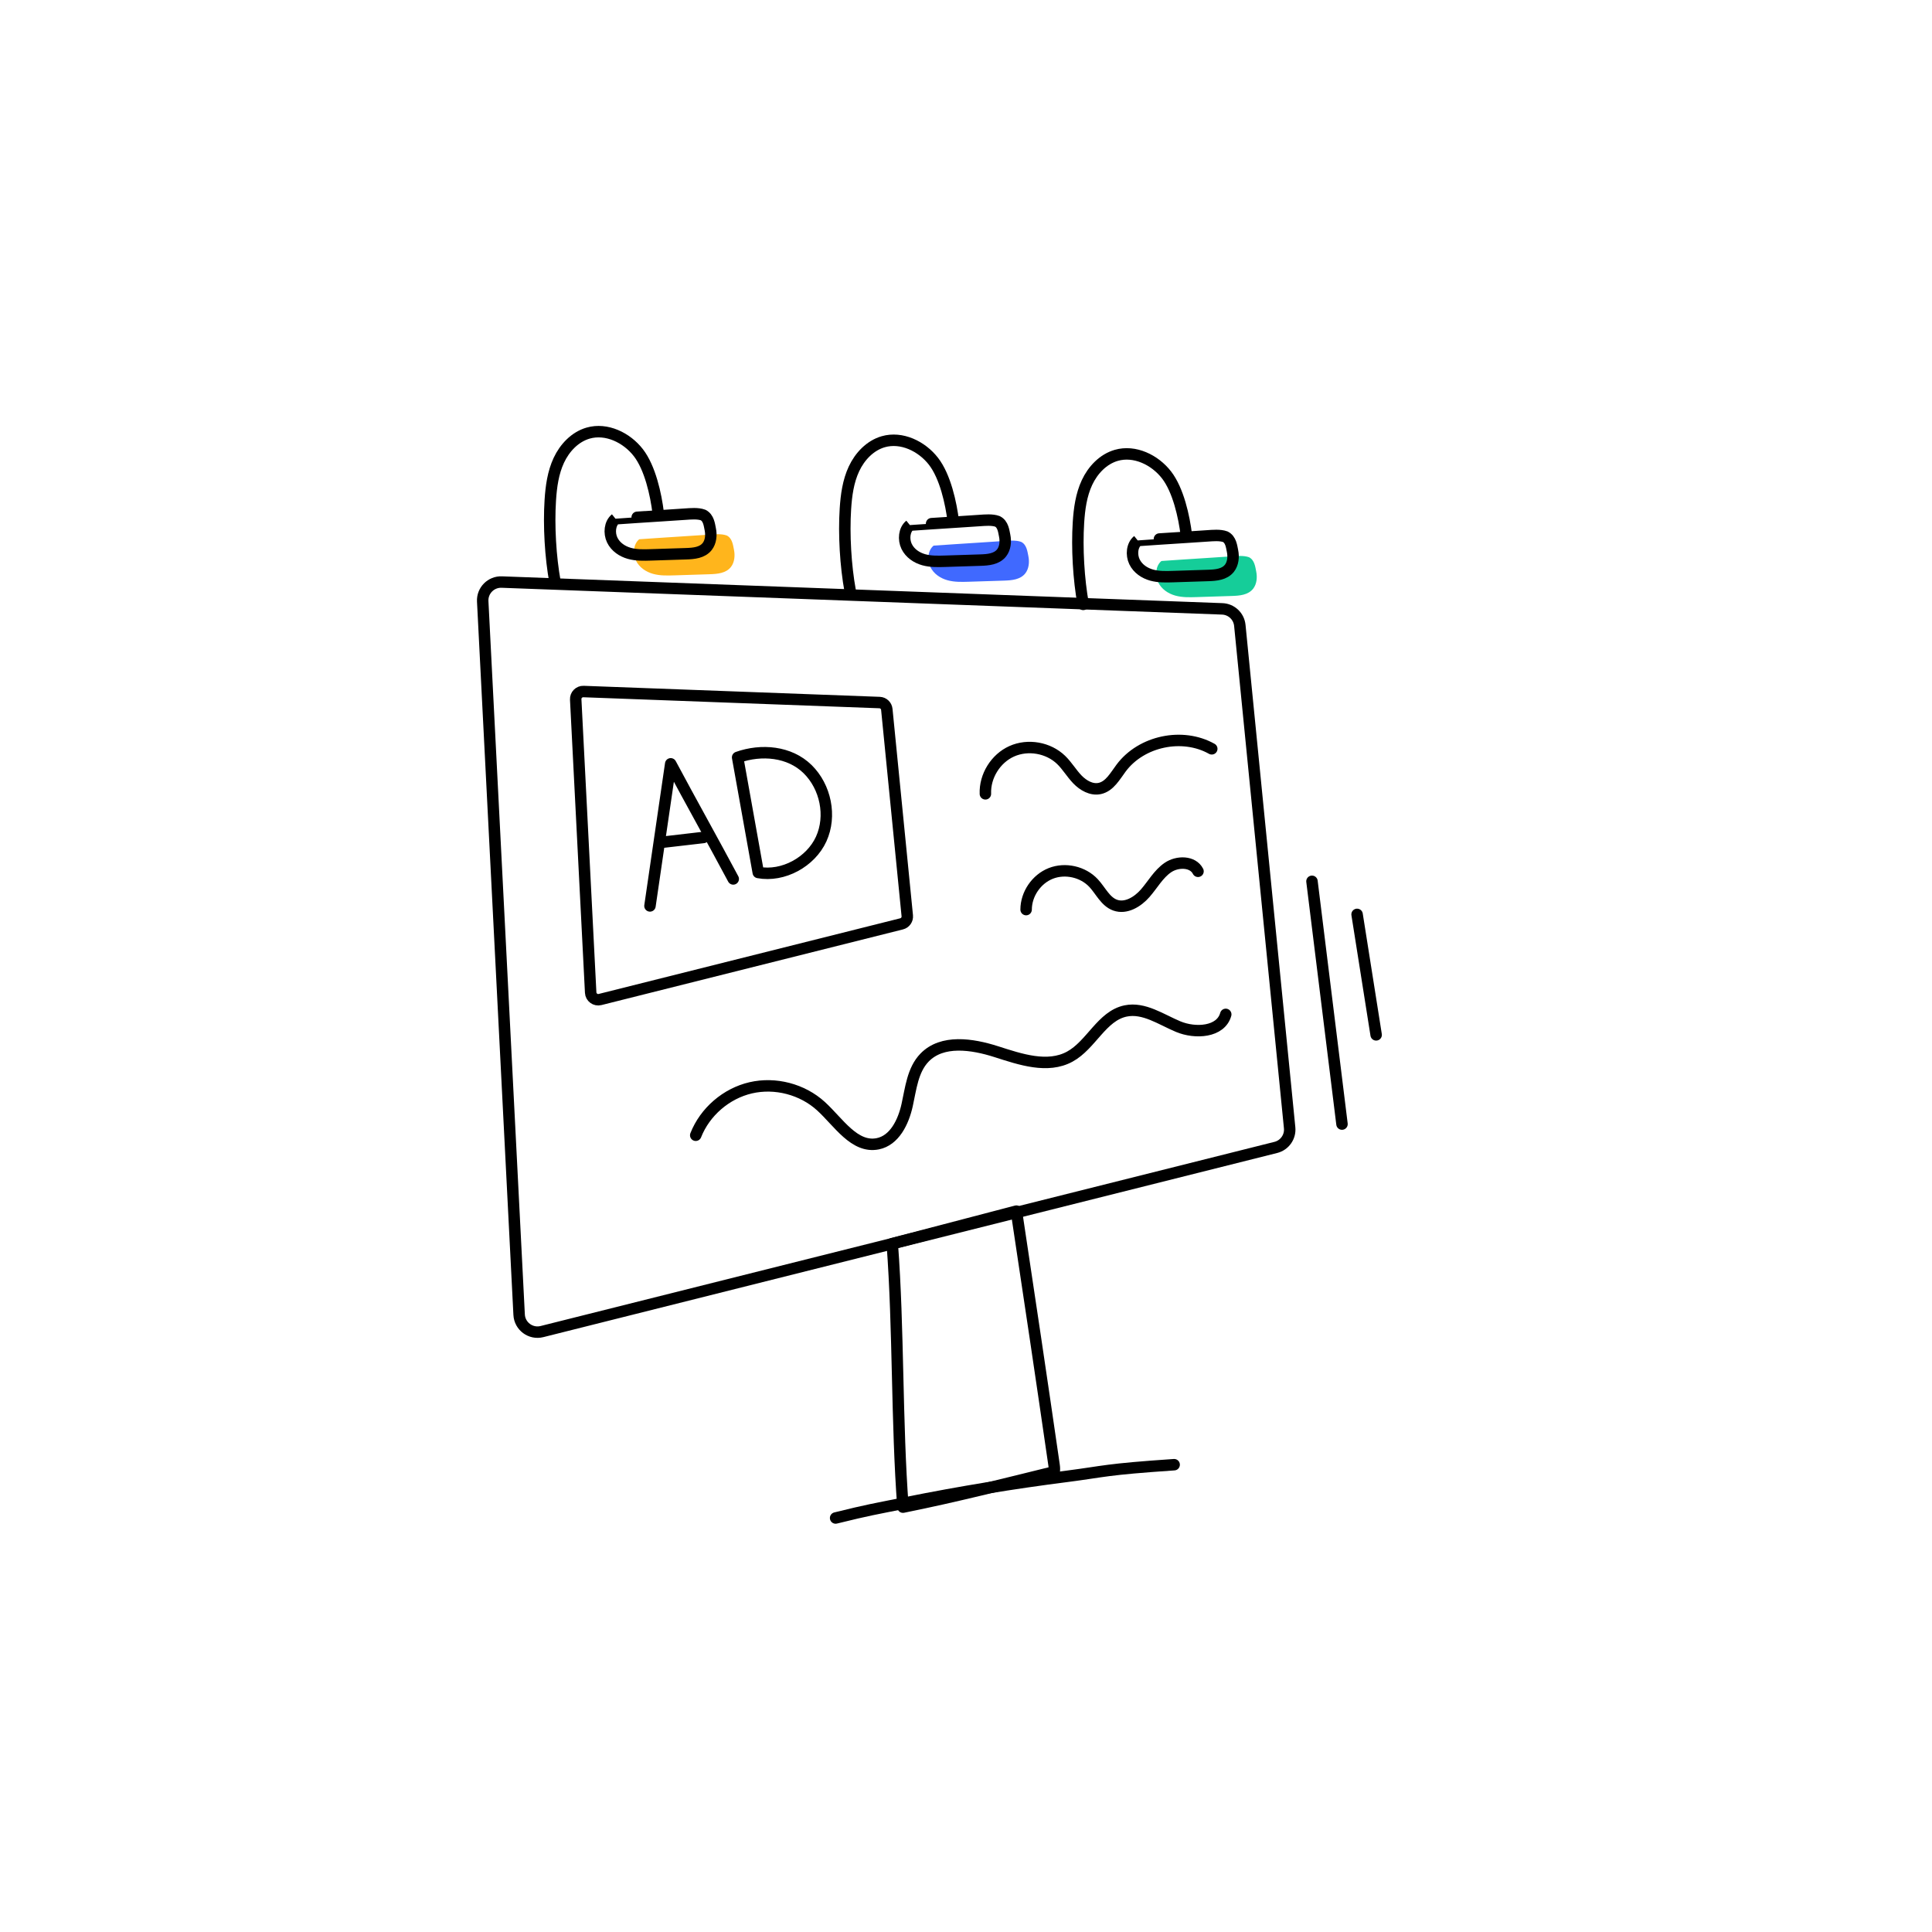 <svg xmlns="http://www.w3.org/2000/svg" xmlns:xlink="http://www.w3.org/1999/xlink" viewBox="0 0 350 350" width="350" height="350" preserveAspectRatio="xMidYMid meet" style="width: 100%; height: 100%; transform: translate3d(0px, 0px, 0px); content-visibility: visible;"><defs><clipPath id="__lottie_element_942"><rect width="350" height="350" x="0" y="0"></rect></clipPath></defs><g clip-path="url(#__lottie_element_942)"><g transform="matrix(1,0,0,1,175,175)" opacity="1" style="display: block;"><g opacity="1" transform="matrix(1,0,0,1,0,0)"><path stroke-linecap="round" stroke-linejoin="round" fill-opacity="0" stroke="rgb(0,0,0)" stroke-opacity="1" stroke-width="2.074" d=" M37.707,90.344 C25.086,91.199 25.227,91.556 18.372,92.443 C8.623,93.682 -1.06,95.276 -10.701,97.202 C-16.959,98.462 -17.423,98.476 -23.62,100"></path></g></g><g transform="matrix(0.999,-0.051,0.051,0.999,170.077,175.203)" opacity="1" style="display: block;"><g opacity="1" transform="matrix(1,0,0,1,0,0)"><g opacity="1" transform="matrix(1,0,0,1,0,0)"><path fill="rgb(255,181,28)" fill-opacity="1" d=" M-34.364,-80.022 C-35.297,-80.424 -36.645,-80.359 -37.576,-80.345 C-39,-80.324 -40.425,-80.302 -41.849,-80.281 C-42.548,-80.27 -50.238,-80.172 -50.238,-80.154 C-51.325,-79.367 -51.574,-77.624 -51.032,-76.337 C-50.49,-75.05 -49.306,-74.184 -48.055,-73.767 C-46.804,-73.35 -45.475,-73.323 -44.167,-73.298 C-42.048,-73.258 -39.929,-73.217 -37.81,-73.177 C-36.424,-73.151 -34.864,-73.199 -33.913,-74.289 C-33.211,-75.093 -33.032,-76.304 -33.2,-77.394 C-33.325,-78.201 -33.384,-79.466 -34.364,-80.022z"></path></g><g opacity="1" transform="matrix(1,0,0,1,0,0)"><path fill="rgb(64,105,255)" fill-opacity="1" d=" M18.823,-76.151 C17.89,-76.553 16.542,-76.488 15.611,-76.474 C14.187,-76.453 12.762,-76.43 11.338,-76.409 C10.639,-76.398 2.949,-76.301 2.949,-76.283 C1.862,-75.496 1.614,-73.752 2.156,-72.465 C2.698,-71.178 3.881,-70.313 5.132,-69.896 C6.383,-69.479 7.712,-69.451 9.02,-69.426 C11.139,-69.386 13.258,-69.345 15.377,-69.305 C16.763,-69.279 18.323,-69.328 19.274,-70.418 C19.976,-71.222 20.156,-72.433 19.988,-73.523 C19.863,-74.33 19.803,-75.595 18.823,-76.151z"></path></g><g opacity="1" transform="matrix(1,0,0,1,0,0)"><path fill="rgb(21,205,153)" fill-opacity="1" d=" M59.892,-71.27 C58.959,-71.672 57.611,-71.607 56.68,-71.593 C55.256,-71.572 53.831,-71.549 52.407,-71.528 C51.708,-71.517 44.018,-71.42 44.018,-71.402 C42.931,-70.615 42.682,-68.871 43.224,-67.584 C43.766,-66.297 44.95,-65.432 46.201,-65.015 C47.452,-64.598 48.781,-64.57 50.089,-64.545 C52.208,-64.505 54.327,-64.464 56.446,-64.424 C57.832,-64.398 59.392,-64.447 60.343,-65.537 C61.045,-66.341 61.224,-67.552 61.056,-68.642 C60.931,-69.449 60.872,-70.714 59.892,-71.27z"></path></g></g><g opacity="1" transform="matrix(1,0,0,1,0,0)"><path stroke-linecap="round" stroke-linejoin="round" fill-opacity="0" stroke="rgb(0,0,0)" stroke-opacity="1" stroke-width="2.074" d=" M-79.119,-70.37 C-79.119,-70.37 -79.119,58.992 -79.119,58.992 C-79.119,61.088 -77.204,62.661 -75.148,62.255 C-75.148,62.255 59.288,35.722 59.288,35.722 C60.906,35.403 62.046,33.946 61.967,32.299 C61.967,32.299 57.597,-59.026 57.597,-59.026 C57.518,-60.687 56.224,-62.035 54.568,-62.181 C54.568,-62.181 -75.5,-73.683 -75.5,-73.683 C-77.445,-73.855 -79.119,-72.323 -79.119,-70.37z"></path></g><g opacity="1" transform="matrix(1,0,0,1,0,0)"><path stroke-linecap="round" stroke-linejoin="round" fill-opacity="0" stroke="rgb(0,0,0)" stroke-opacity="1" stroke-width="2.074" d=" M-65.859,-73.172 C-66.46,-77.744 -66.494,-83.446 -65.963,-88.027 C-65.677,-90.495 -65.211,-92.991 -64.046,-95.185 C-62.881,-97.379 -60.922,-99.257 -58.503,-99.824 C-55.135,-100.613 -51.568,-98.659 -49.593,-95.819 C-47.618,-92.979 -46.798,-88.134 -46.558,-84.684"></path></g><g opacity="1" transform="matrix(1,0,0,1,0,0)"><path stroke-linecap="round" stroke-linejoin="round" fill-opacity="0" stroke="rgb(0,0,0)" stroke-opacity="1" stroke-width="2.074" d=" M-12.56,-68.888 C-13.161,-73.46 -13.195,-79.162 -12.664,-83.743 C-12.378,-86.211 -11.912,-88.707 -10.747,-90.901 C-9.582,-93.095 -7.623,-94.973 -5.204,-95.54 C-1.836,-96.329 1.731,-94.375 3.706,-91.535 C5.681,-88.695 6.501,-83.85 6.741,-80.4"></path></g><g opacity="1" transform="matrix(1,0,0,1,0,0)"><path stroke-linecap="round" stroke-linejoin="round" fill-opacity="0" stroke="rgb(0,0,0)" stroke-opacity="1" stroke-width="2.074" d=" M29.465,-64.273 C28.864,-68.845 28.83,-74.548 29.361,-79.129 C29.647,-81.597 30.113,-84.092 31.278,-86.286 C32.443,-88.48 34.403,-90.358 36.822,-90.925 C40.19,-91.714 43.756,-89.76 45.731,-86.92 C47.706,-84.08 48.526,-79.235 48.766,-75.785"></path></g><g opacity="1" transform="matrix(1,0,0,1,0,0)"><path stroke-linecap="round" stroke-linejoin="round" fill-opacity="0" stroke="rgb(0,0,0)" stroke-opacity="1" stroke-width="2.074" d=" M-38.46,-83.947 C-39.393,-84.349 -40.741,-84.284 -41.672,-84.27 C-43.096,-84.249 -44.521,-84.227 -45.945,-84.206 C-46.644,-84.195 -54.334,-84.097 -54.334,-84.079 C-55.421,-83.292 -55.67,-81.549 -55.128,-80.262 C-54.586,-78.975 -53.402,-78.11 -52.151,-77.693 C-50.9,-77.276 -49.571,-77.248 -48.263,-77.223 C-46.144,-77.183 -44.025,-77.142 -41.906,-77.102 C-40.52,-77.076 -38.96,-77.124 -38.009,-78.214 C-37.307,-79.018 -37.128,-80.229 -37.296,-81.319 C-37.421,-82.126 -37.48,-83.391 -38.46,-83.947z"></path></g><g opacity="1" transform="matrix(1,0,0,1,0,0)"><path stroke-linecap="round" stroke-linejoin="round" fill-opacity="0" stroke="rgb(0,0,0)" stroke-opacity="1" stroke-width="2.074" d=" M14.727,-80.076 C13.794,-80.478 12.446,-80.413 11.515,-80.399 C10.091,-80.378 8.666,-80.356 7.242,-80.335 C6.543,-80.324 -1.147,-80.226 -1.147,-80.208 C-2.234,-79.421 -2.483,-77.678 -1.941,-76.391 C-1.399,-75.104 -0.215,-74.238 1.036,-73.821 C2.287,-73.404 3.616,-73.377 4.924,-73.352 C7.043,-73.312 9.162,-73.271 11.281,-73.231 C12.667,-73.205 14.227,-73.253 15.178,-74.343 C15.88,-75.147 16.059,-76.358 15.891,-77.448 C15.766,-78.255 15.707,-79.52 14.727,-80.076z"></path></g><g opacity="1" transform="matrix(1,0,0,1,0,0)"><path stroke-linecap="round" stroke-linejoin="round" fill-opacity="0" stroke="rgb(0,0,0)" stroke-opacity="1" stroke-width="2.074" d=" M55.795,-75.195 C54.862,-75.597 53.515,-75.532 52.584,-75.518 C51.16,-75.497 49.734,-75.475 48.31,-75.454 C47.611,-75.443 39.921,-75.345 39.921,-75.327 C38.834,-74.54 38.586,-72.797 39.128,-71.51 C39.67,-70.223 40.853,-69.357 42.104,-68.94 C43.355,-68.523 44.684,-68.495 45.992,-68.47 C48.111,-68.43 50.23,-68.39 52.349,-68.35 C53.735,-68.324 55.296,-68.372 56.247,-69.462 C56.949,-70.266 57.128,-71.477 56.96,-72.567 C56.835,-73.374 56.775,-74.639 55.795,-75.195z"></path></g><g opacity="1" transform="matrix(1,0,0,1,0,0)"><path stroke-linecap="round" stroke-linejoin="round" fill-opacity="0" stroke="rgb(0,0,0)" stroke-opacity="1" stroke-width="2.074" d=" M16.204,92.351 C7.448,94.035 -1.743,95.899 -11.469,97.342 C-11.851,82.089 -10.594,64.947 -10.976,49.582 C-10.976,49.582 11.777,44.849 11.777,44.849 C13.284,60.058 14.824,75.847 16.246,91.123 C16.288,91.547 16.289,91.949 16.204,92.351z"></path></g><g opacity="1" transform="matrix(1,0,0,1,-0,-0)"><g opacity="1" transform="matrix(1,0,0,1,0,0)"><path stroke-linecap="round" stroke-linejoin="round" fill-opacity="0" stroke="rgb(0,0,0)" stroke-opacity="1" stroke-width="2.074" d=" M-63.205,-51.764 C-63.205,-51.764 -63.205,1.391 -63.205,1.391 C-63.205,2.252 -62.418,2.899 -61.573,2.732 C-61.573,2.732 -6.333,-8.17 -6.333,-8.17 C-5.668,-8.301 -5.2,-8.9 -5.232,-9.577 C-5.232,-9.577 -7.028,-47.103 -7.028,-47.103 C-7.061,-47.786 -7.592,-48.339 -8.273,-48.399 C-8.273,-48.399 -61.718,-53.126 -61.718,-53.126 C-62.517,-53.197 -63.205,-52.566 -63.205,-51.764z"></path></g><g opacity="1" transform="matrix(1,0,0,1,0,0)"><g opacity="1" transform="matrix(1,0,0,1,0,0)"><g opacity="1" transform="matrix(1,0,0,1,0,0)"><path stroke-linecap="round" stroke-linejoin="round" fill-opacity="0" stroke="rgb(0,0,0)" stroke-opacity="1" stroke-width="2.074" d=" M-51.68,-13.737 C-49.992,-22.24 -48.305,-30.742 -46.617,-39.245 C-43.193,-31.963 -39.794,-25.129 -36.37,-17.847"></path></g><g opacity="1" transform="matrix(1,0,0,1,0,0)"><path stroke-linecap="round" stroke-linejoin="round" fill-opacity="0" stroke="rgb(0,0,0)" stroke-opacity="1" stroke-width="2.074" d=" M-48.548,-25.159 C-46.157,-25.314 -43.765,-25.468 -41.374,-25.623"></path></g></g><g opacity="1" transform="matrix(1,0,0,1,0,0)"><path stroke-linecap="round" stroke-linejoin="round" fill-opacity="0" stroke="rgb(0,0,0)" stroke-opacity="1" stroke-width="2.074" d=" M-31.786,-18.782 C-32.675,-25.786 -33.565,-32.79 -34.454,-39.794 C-30.069,-41.103 -24.999,-40.388 -21.903,-37.018 C-18.807,-33.648 -17.984,-28.317 -20.093,-24.256 C-22.202,-20.195 -27.335,-17.719 -31.786,-18.782z"></path></g></g></g><g opacity="1" transform="matrix(1,0,0,1,-0.647,23.801)"><g opacity="1" transform="matrix(1,0,0,1,0,0)"><path stroke-linecap="round" stroke-linejoin="round" fill-opacity="0" stroke="rgb(0,0,0)" stroke-opacity="1" stroke-width="2.074" d=" M68.931,-35.875 C69.994,-21.147 71.055,-6.418 72.118,8.31"></path></g><g opacity="1" transform="matrix(1,0,0,1,0,0)"><path stroke-linecap="round" stroke-linejoin="round" fill-opacity="0" stroke="rgb(0,0,0)" stroke-opacity="1" stroke-width="2.074" d=" M76.785,-29.476 C77.563,-22.154 78.341,-14.832 79.119,-7.51"></path></g></g><g opacity="1" transform="matrix(1,0,0,1,0,0)"><path stroke-linecap="round" stroke-linejoin="round" fill-opacity="0" stroke="rgb(0,0,0)" stroke-opacity="1" stroke-width="2.074" d=" M10.023,-30.912 C10.058,-34.122 12.197,-37.209 15.19,-38.37 C18.183,-39.531 21.844,-38.693 24.034,-36.346 C25.077,-35.228 25.785,-33.837 26.786,-32.681 C27.787,-31.525 29.252,-30.576 30.761,-30.825 C32.571,-31.124 33.648,-32.926 34.821,-34.337 C38.723,-39.03 46.22,-40.22 51.383,-36.964"></path></g><g opacity="1" transform="matrix(1,0,0,1,0,0)"><path stroke-linecap="round" stroke-linejoin="round" fill-opacity="0" stroke="rgb(0,0,0)" stroke-opacity="1" stroke-width="2.074" d=" M16.319,-9.599 C16.467,-12.405 18.459,-15.025 21.123,-15.918 C23.787,-16.811 26.955,-15.921 28.765,-13.772 C29.98,-12.328 30.718,-10.316 32.458,-9.585 C34.373,-8.78 36.562,-9.965 38.008,-11.457 C39.454,-12.949 40.576,-14.808 42.348,-15.893 C44.12,-16.978 46.92,-16.837 47.763,-14.938"></path></g><g opacity="1" transform="matrix(1,0,0,1,0,0)"><path stroke-linecap="round" stroke-linejoin="round" fill-opacity="0" stroke="rgb(0,0,0)" stroke-opacity="1" stroke-width="2.074" d=" M-45.52,28.166 C-43.635,24.012 -39.624,20.893 -35.134,20.091 C-30.644,19.289 -25.8,20.824 -22.593,24.068 C-19.571,27.125 -16.94,32.006 -12.686,31.388 C-9.614,30.942 -7.836,27.674 -7.009,24.682 C-6.182,21.69 -5.689,18.353 -3.42,16.234 C-0.068,13.103 5.311,14.201 9.602,15.82 C13.893,17.439 18.727,19.383 22.861,17.398 C26.847,15.484 29.02,10.322 33.391,9.653 C36.72,9.144 39.701,11.511 42.737,12.969 C45.773,14.427 50.402,14.395 51.458,11.197"></path></g></g></g></svg>
